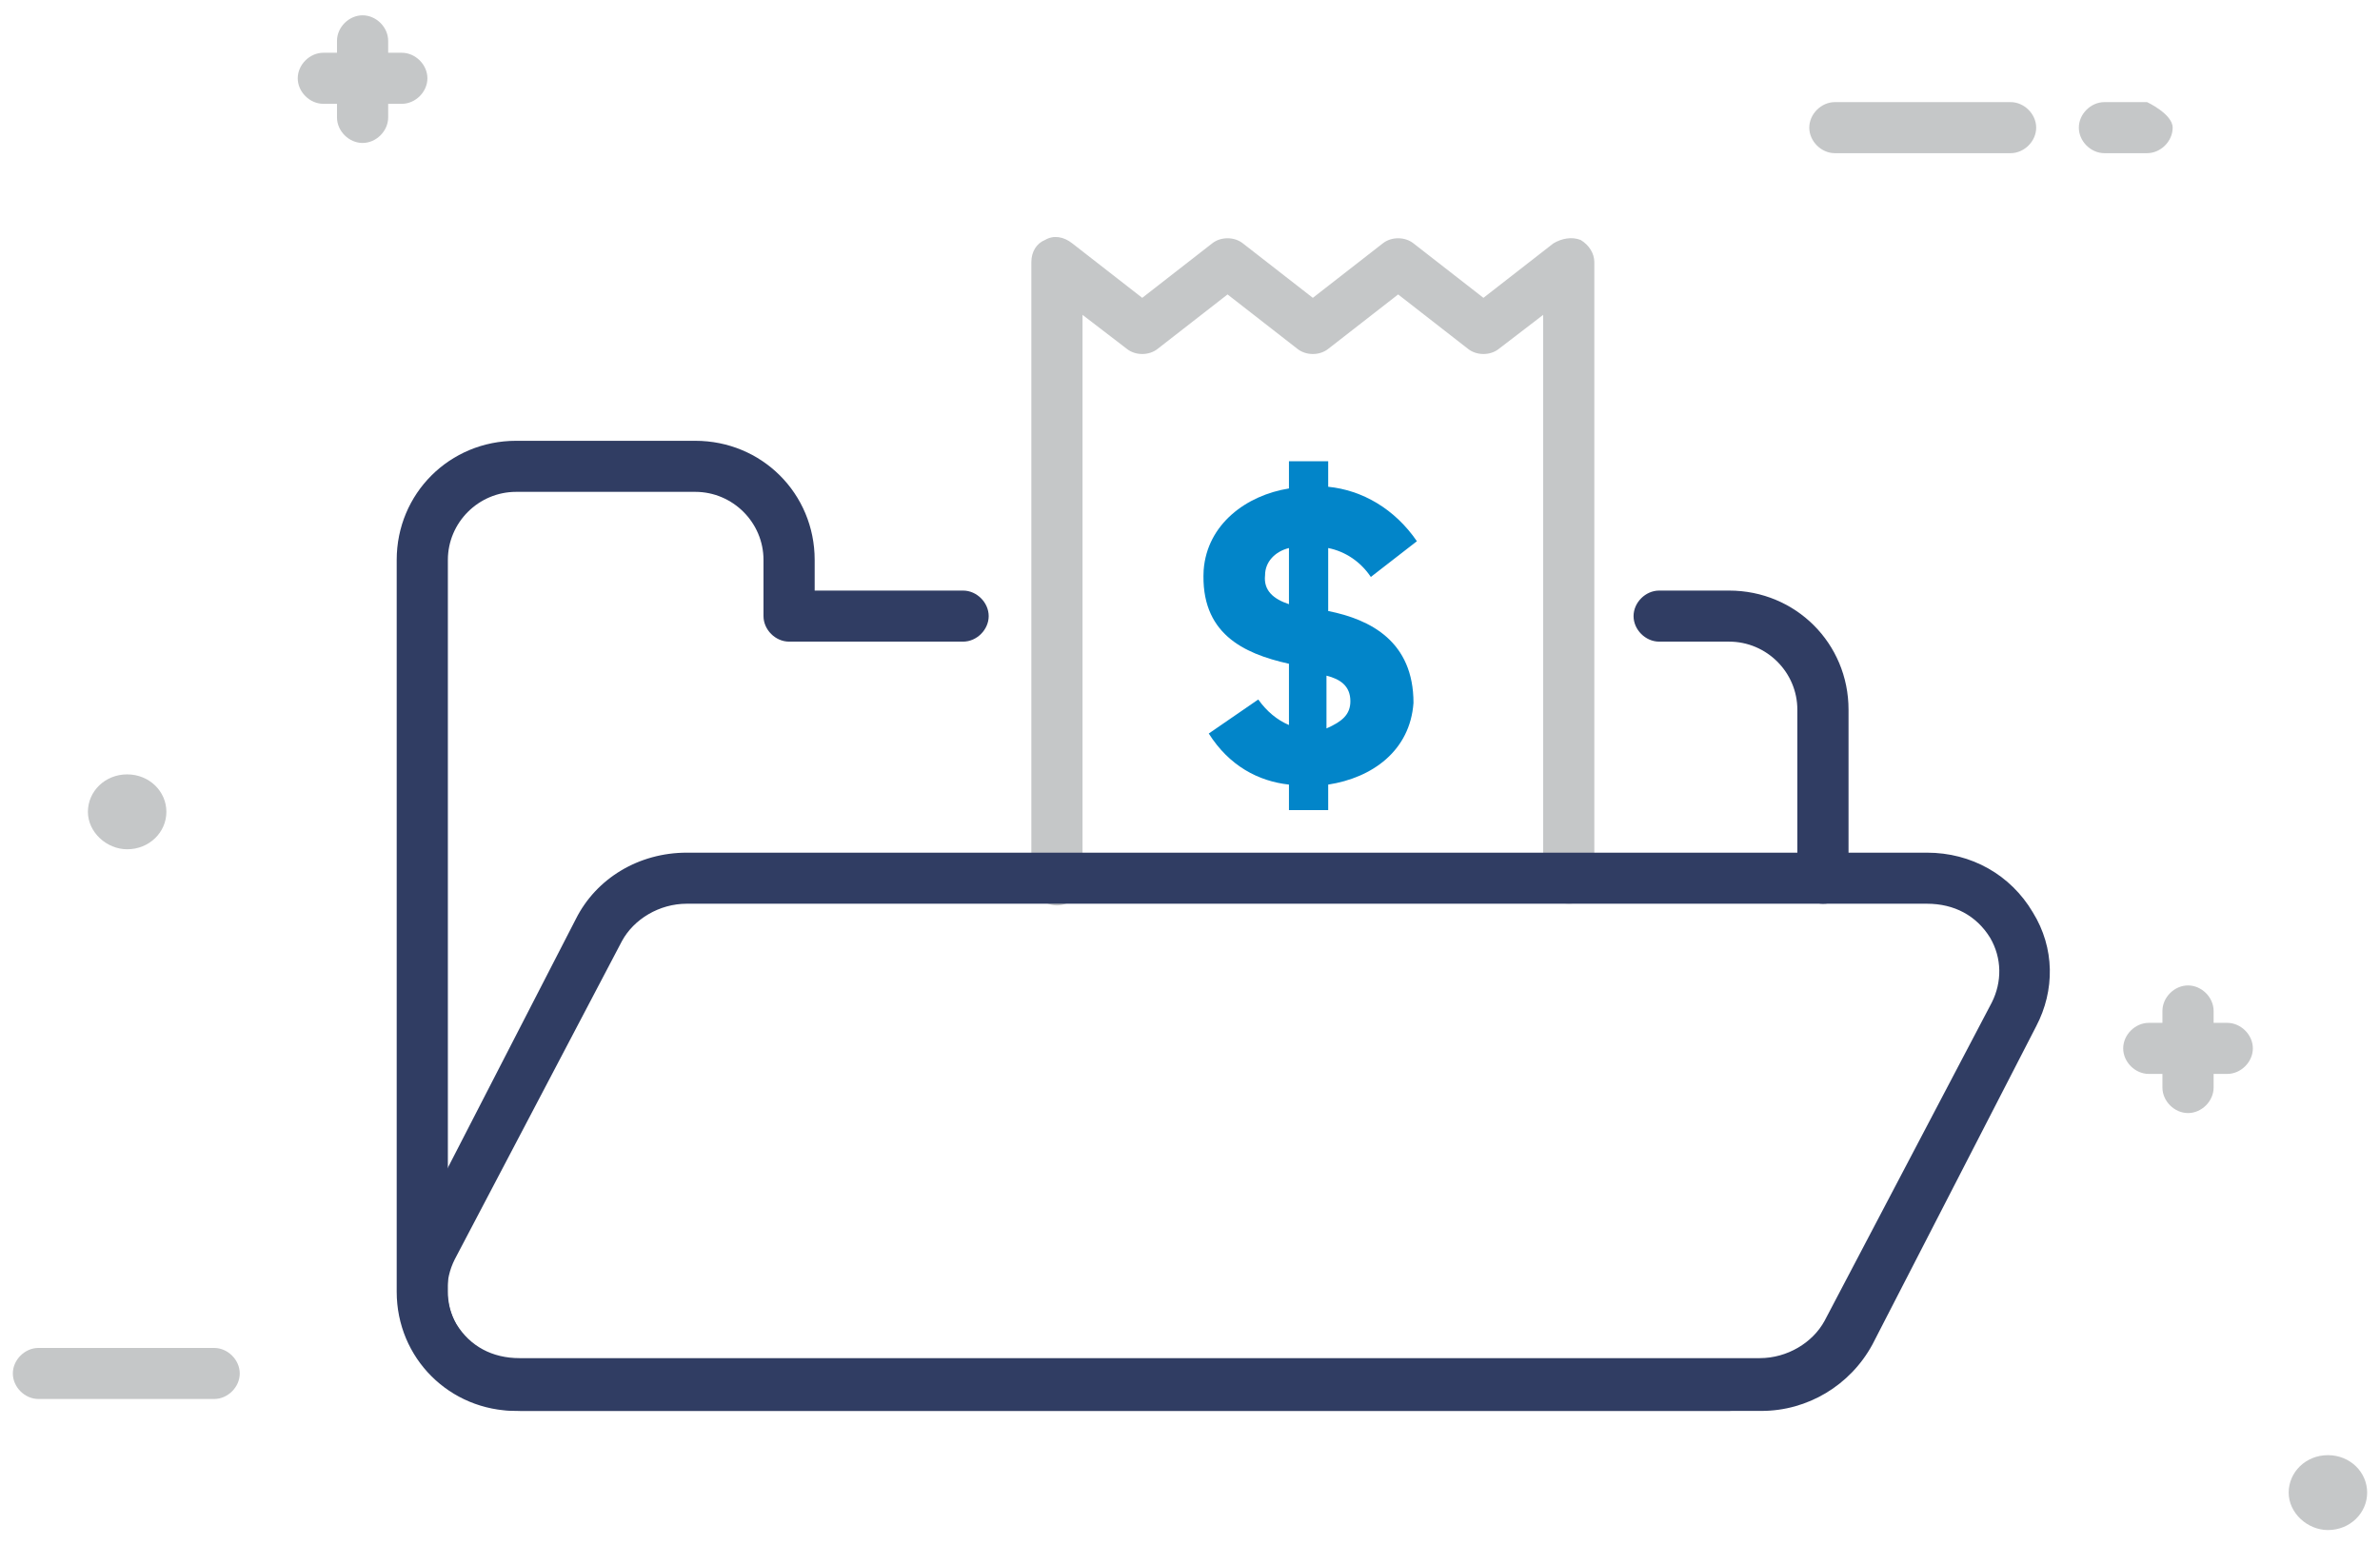 <svg width="154" height="100" viewBox="0 0 154 100" fill="none" xmlns="http://www.w3.org/2000/svg">
<path d="M85.942 31.498C88.149 31.718 90.247 32.929 91.682 35.022L88.701 37.335C88.039 36.344 87.046 35.683 85.942 35.463V39.538C88.701 40.088 91.461 41.52 91.461 45.485C91.24 48.568 88.812 50.33 85.942 50.771V52.423H83.403V50.771C81.416 50.551 79.539 49.559 78.214 47.467L81.416 45.264C81.968 46.035 82.63 46.586 83.403 46.916V42.952C80.422 42.291 77.662 40.969 77.883 36.894C78.104 33.921 80.643 32.048 83.403 31.608V29.846H85.942V31.498ZM87.377 45.374C87.377 44.383 86.714 43.943 85.831 43.722V47.137C86.825 46.696 87.377 46.255 87.377 45.374ZM83.403 39.097V35.463C82.519 35.683 81.857 36.344 81.857 37.225C81.747 38.216 82.409 38.767 83.403 39.097Z" fill="#0285C9"/>
<path d="M101.506 58.48C100.623 58.48 99.851 57.709 99.851 56.828V20.375L96.981 22.577C96.429 23.018 95.546 23.018 94.993 22.577L90.468 19.053L85.942 22.577C85.39 23.018 84.507 23.018 83.954 22.577L79.429 19.053L74.903 22.577C74.351 23.018 73.468 23.018 72.916 22.577L70.046 20.375V56.938C70.046 57.819 69.273 58.59 68.39 58.59C67.507 58.59 66.734 57.819 66.734 56.938V16.96C66.734 16.3 67.065 15.749 67.617 15.529C68.169 15.198 68.831 15.308 69.383 15.749L73.909 19.273L78.435 15.749C78.987 15.308 79.87 15.308 80.422 15.749L84.948 19.273L89.474 15.749C90.026 15.308 90.909 15.308 91.461 15.749L95.987 19.273L100.513 15.749C101.065 15.418 101.727 15.308 102.279 15.529C102.831 15.859 103.162 16.41 103.162 16.96V56.828C103.162 57.819 102.39 58.48 101.506 58.48Z" fill="#C5C7C8"/>
<path d="M111.883 91.3H33.396C29.091 91.3 25.669 87.885 25.669 83.59V36.233C25.669 31.938 29.091 28.524 33.396 28.524H44.987C49.292 28.524 52.714 31.938 52.714 36.233V38.216H62.318C63.201 38.216 63.974 38.987 63.974 39.868C63.974 40.749 63.201 41.52 62.318 41.52H51.058C50.175 41.52 49.403 40.749 49.403 39.868V36.233C49.403 33.811 47.416 31.828 44.987 31.828H33.396C30.968 31.828 28.98 33.811 28.98 36.233V83.59C28.98 86.013 30.968 87.996 33.396 87.996H111.883C112.766 87.996 113.539 88.767 113.539 89.648C113.539 90.529 112.877 91.3 111.883 91.3Z" fill="#303D63"/>
<path d="M117.955 58.48C117.072 58.48 116.299 57.709 116.299 56.828V45.925C116.299 43.502 114.312 41.52 111.883 41.52H107.357C106.474 41.52 105.701 40.749 105.701 39.868C105.701 38.987 106.474 38.216 107.357 38.216H111.883C116.188 38.216 119.611 41.63 119.611 45.925V56.828C119.611 57.819 118.948 58.48 117.955 58.48Z" fill="#303D63"/>
<path d="M113.98 91.3H33.727C30.857 91.3 28.318 89.868 26.883 87.445C25.448 85.132 25.448 82.379 26.662 80.066L37.26 59.471C38.584 56.828 41.344 55.176 44.435 55.176H124.688C127.558 55.176 130.097 56.608 131.532 59.031C132.967 61.344 132.967 64.097 131.753 66.41L121.156 87.004C119.721 89.648 116.961 91.3 113.98 91.3ZM44.435 58.48C42.669 58.48 41.013 59.471 40.24 60.903L29.422 81.498C28.76 82.819 28.76 84.361 29.532 85.683C30.416 87.115 31.851 87.885 33.617 87.885H113.87C115.636 87.885 117.292 86.894 118.065 85.463L128.883 64.868C129.545 63.546 129.545 62.005 128.773 60.683C127.89 59.251 126.454 58.48 124.688 58.48H44.435V58.48Z" fill="#303D63"/>
<path d="M21.805 7.599C21.805 8.48 22.578 9.251 23.461 9.251C24.344 9.251 25.117 8.48 25.117 7.599C25.117 6.718 25.117 2.643 25.117 2.643C25.117 1.762 24.344 0.991 23.461 0.991C22.578 0.991 21.805 1.762 21.805 2.643V7.599Z" fill="#C5C7C8"/>
<path d="M20.922 3.414C20.039 3.414 19.266 4.185 19.266 5.066C19.266 5.947 20.039 6.718 20.922 6.718C21.805 6.718 26 6.718 26 6.718C26.883 6.718 27.656 5.947 27.656 5.066C27.656 4.185 26.883 3.414 26 3.414H20.922V3.414Z" fill="#C5C7C8"/>
<path d="M139.922 70.374C139.922 71.256 140.695 72.026 141.578 72.026C142.461 72.026 143.234 71.256 143.234 70.374C143.234 69.493 143.234 65.419 143.234 65.419C143.234 64.537 142.461 63.767 141.578 63.767C140.695 63.767 139.922 64.537 139.922 65.419V70.374Z" fill="#C5C7C8"/>
<path d="M139.039 66.189C138.156 66.189 137.383 66.96 137.383 67.841C137.383 68.722 138.156 69.493 139.039 69.493C139.922 69.493 144.117 69.493 144.117 69.493C145 69.493 145.773 68.722 145.773 67.841C145.773 66.96 145 66.189 144.117 66.189H139.039Z" fill="#C5C7C8"/>
<path d="M13.857 90.529C14.74 90.529 15.513 89.758 15.513 88.877C15.513 87.996 14.74 87.225 13.857 87.225C12.974 87.225 2.487 87.225 2.487 87.225C1.604 87.225 0.831 87.996 0.831 88.877C0.831 89.758 1.604 90.529 2.487 90.529H13.857Z" fill="#C5C7C8"/>
<path d="M150.63 99.009C152.065 99.009 153.169 97.907 153.169 96.586C153.169 95.264 152.065 94.163 150.63 94.163C149.195 94.163 148.091 95.264 148.091 96.586C148.091 97.907 149.305 99.009 150.63 99.009Z" fill="#C5C7C8"/>
<path d="M8.227 54.956C9.662 54.956 10.766 53.855 10.766 52.533C10.766 51.211 9.662 50.11 8.227 50.11C6.792 50.11 5.688 51.211 5.688 52.533C5.688 53.855 6.903 54.956 8.227 54.956Z" fill="#C5C7C8"/>
<path d="M138.928 9.912C139.811 9.912 140.584 9.141 140.584 8.26C140.584 7.379 138.928 6.608 138.928 6.608H136.169C135.285 6.608 134.513 7.379 134.513 8.26C134.513 9.141 135.285 9.912 136.169 9.912H138.928Z" fill="#C5C7C8"/>
<path d="M130.097 9.912C130.98 9.912 131.753 9.141 131.753 8.26C131.753 7.379 130.98 6.608 130.097 6.608C129.214 6.608 118.727 6.608 118.727 6.608C117.844 6.608 117.071 7.379 117.071 8.26C117.071 9.141 117.844 9.912 118.727 9.912H130.097Z" fill="#C5C7C8"/>
</svg>
